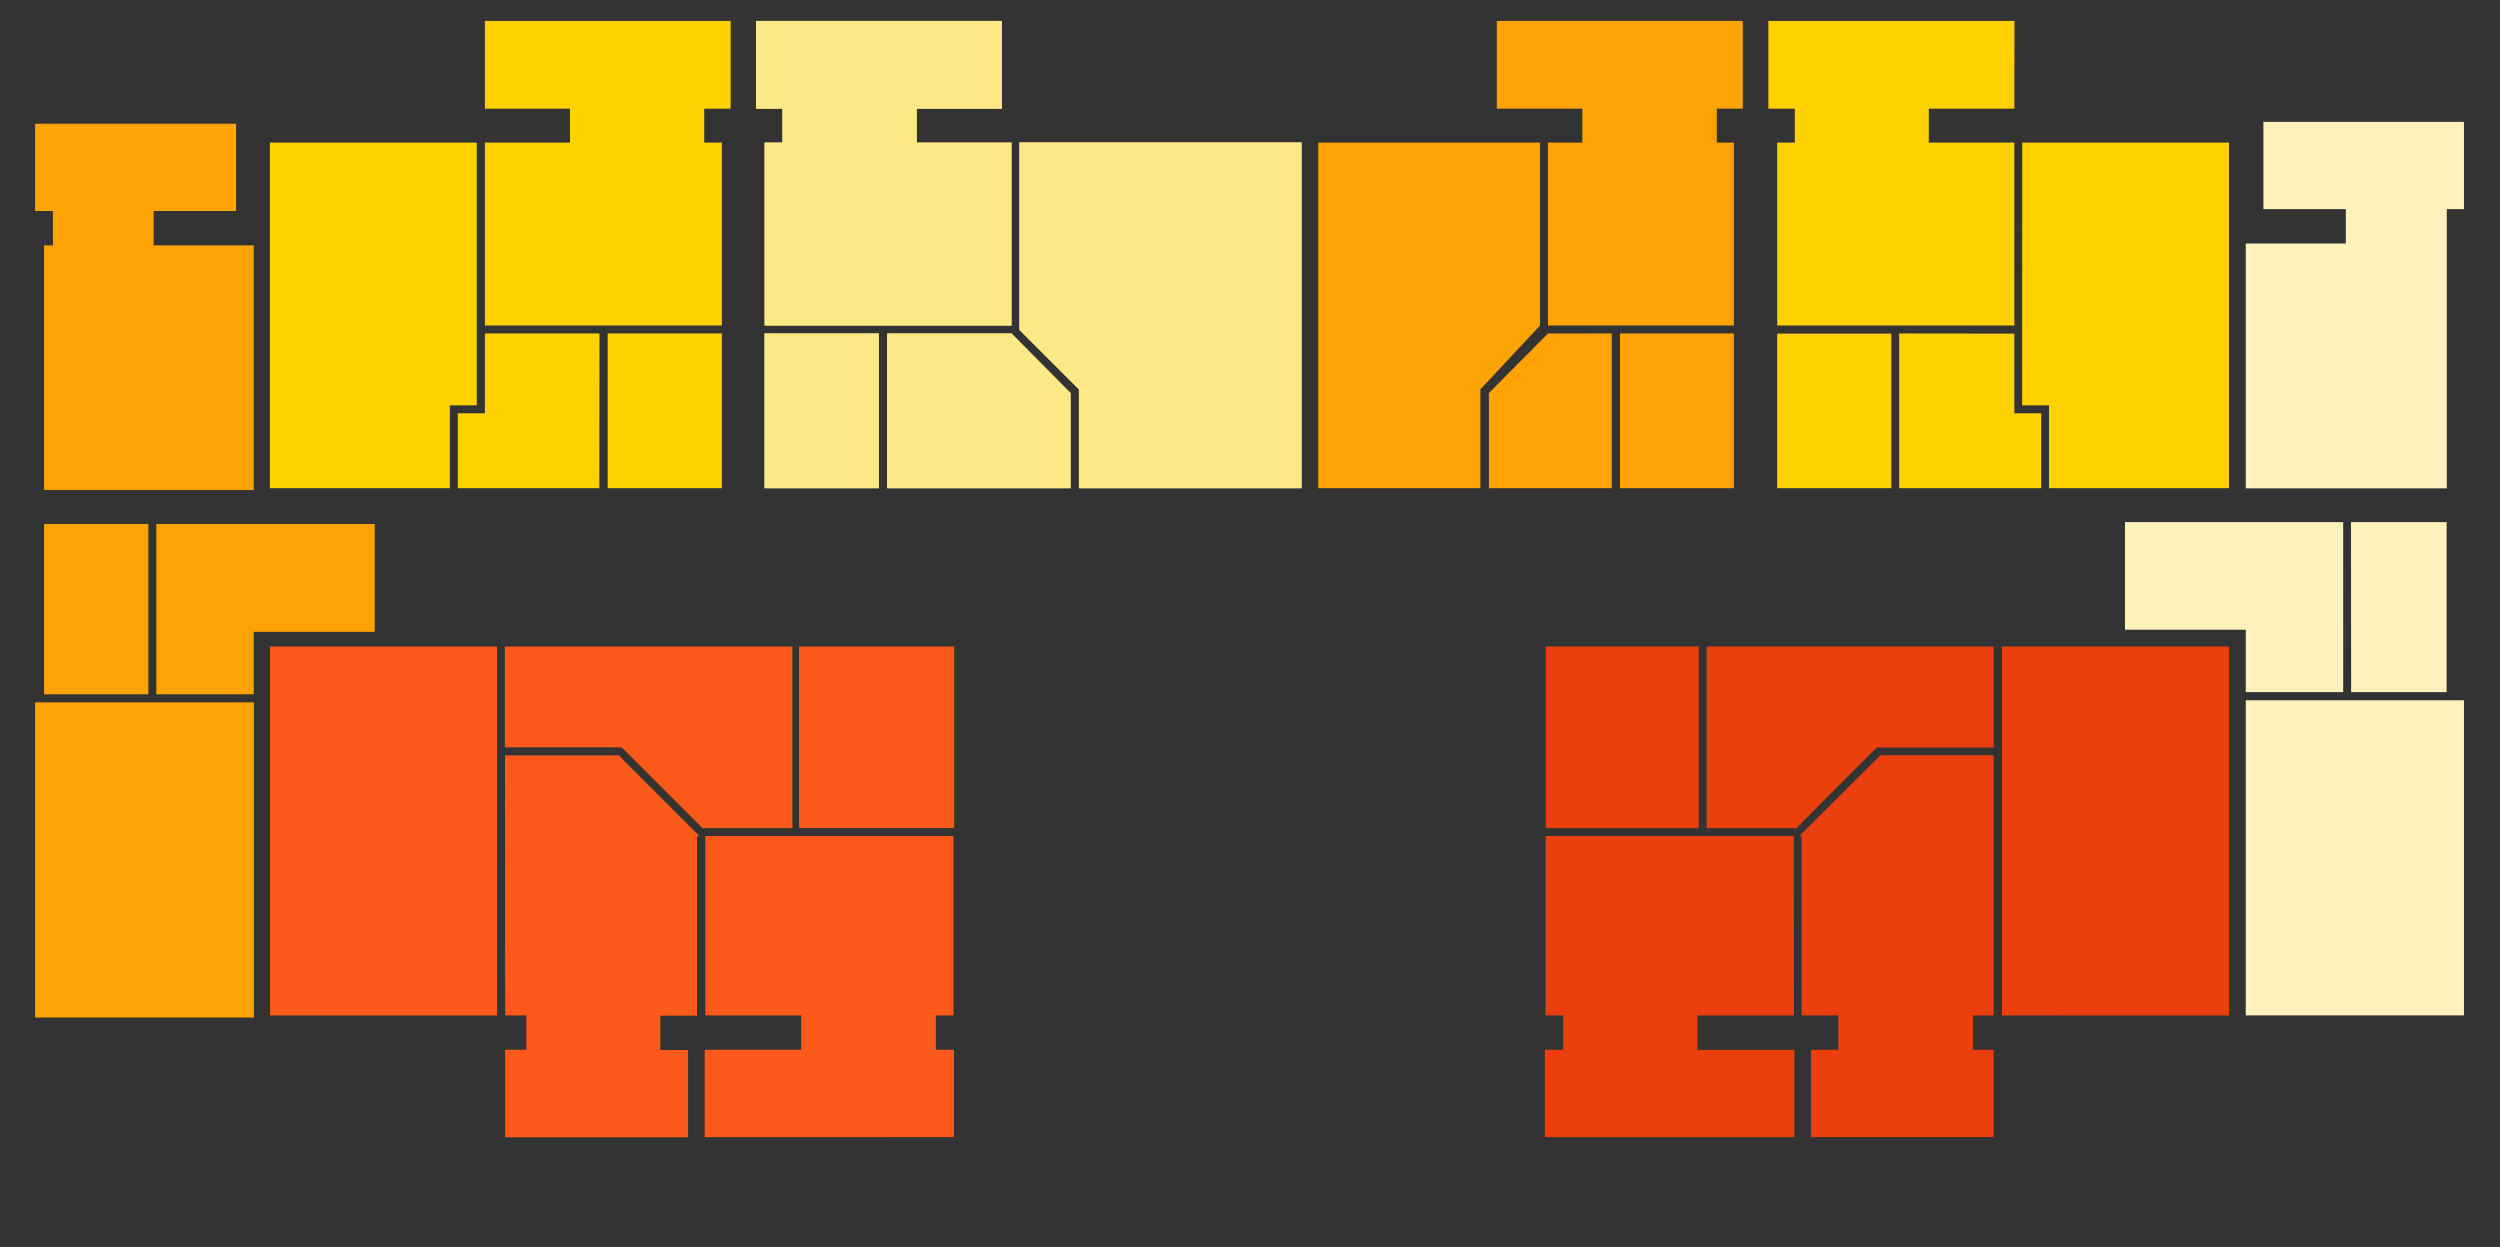 <svg class="plan_color" id="sectionA" data-section="a" xmlns="http://www.w3.org/2000/svg" viewBox="0 0 680.56 339.44">
  <rect x="0" y="0" width="680.56" height="339.44" fill="#333333" stroke="none"/>
  <defs>
    <style>.cls-1{fill:none;}.cls-2{fill:#fea304;}.cls-3{fill:#fff1bc;}.cls-4{fill:#ffd100;}.cls-5{fill:#ffe986;}.cls-6{fill:#eb400d;}.cls-7{fill:#fc591b;}</style>
  </defs>
  
    <path class="cls-2" d="M11,189H39.39V142.64H11Zm57.12,88V191.2H8.55V277ZM101,172H68.07v17H41.55V142.64H101ZM63.27,57.44H40.83V66.8H68.07v66.6H11V66.8h2.4V57.44H8.55V33.68H63.27Z" transform="translate(1)"/>
    
    <path class="cls-3" d="M669.75,276.42v-85.8h-59.4v85.8Zm-32.88-88H610.35v-17H577.47V142.14h59.4Zm2.16,0h26V142.14H639ZM668.55,33.18h1.2V56.94h-4.68v76H610.35V66.3h27.24V56.94H615.15V33.18Z" transform="translate(1)"/>
    
    <path class="cls-4" d="M547.35,29.58H524.07v9.24h23.28v49.8H482.79V38.82h4.8V29.58h-7.2V5.7h67Zm2.16,9.24h56.28V132.9h-49V110.34h-7.32Zm-66.72,52h31.08V132.9H482.79Zm64.56,0V112.5h7.32v20.4H516V90.78Z" transform="translate(1)"/>
    <path class="cls-2" d="M440,132.9H471V90.78H440ZM473.43,5.7V29.58h-7.08v9.24H471v49.8H420.39V38.82h9.36V29.58H406.47V5.7ZM402,132.9H357.87V38.82h60.36v49.8L402,106Zm35.76-42.12V132.9H404.31V107l16.08-16.2Z" transform="translate(1)"/>
    <path class="cls-5" d="M240.51,90.78h33.84L290.43,107v25.9H240.51Zm36-52h76.8V132.9h-60.6V106l-16.2-16.2ZM207.13,132.9h31.1V90.78h-31.1ZM270.51,5.7h1.2V29.58H248.55v9.24h25.8v49.8h-67.2V38.82H212V29.58h-7.2V5.7Z" transform="translate(1)"/>
    <path class="cls-5" d="M240.51,90.78h33.84L290.43,107v25.9H240.51Zm36-52h76.8V132.9h-60.6V106l-16.2-16.2ZM207.13,132.9h31.1V90.78h-31.1ZM270.51,5.7h1.2V29.58H248.55v9.24h25.8v49.8h-67.2V38.82H212V29.58h-7.2V5.7Z" transform="translate(1)"/>
    
    <path class="cls-4" d="M162.15,132.9H123.63V112.5H131V90.78h31.2Zm33.36,0H164.43V90.78h31.08ZM132.15,5.7h65.76V29.58h-7.2v9.24h4.8v49.8H131V38.82h23.16V29.58H131V5.7Zm-3.36,33.12v71.52h-7.32V132.9h-49V38.82Z" transform="translate(1)"/>
    <path class="cls-6" d="M510.87,205.62h30.84v70.8h-5.64v9.36h5.64v23.76H492V285.78h7.44v-9.36h-10V227.58h-.6ZM419.79,176h41.64v49.44H419.79Zm67.56,100.44H461.07v9.36h26.4v23.76H419.55V285.78h5v-9.36h-4.8V227.58h67.56Zm118.44,0V176H544V276.42ZM488,225.44H463.59V176h78.12v27.48h-31.8Z" transform="translate(1)"/>
    <path class="cls-7" d="M216.51,225.42h42.23V176H216.51ZM214.71,176v49.44H190.23l-22-22h-31.8V176Zm-80.4,100.44V176H72.51V276.42Zm2.16-70.8h31l22,22h-.72v48.84h-10v9.36h7.56V309.6h-49.8V285.78h5.76v-9.36h-5.76Zm58.68,103.92h-4.32V285.78h26.28v-9.36H191V227.58h67.56v48.84h-4.8v9.36h4.92v23.76Z" transform="translate(1)"/>
    
</svg>
